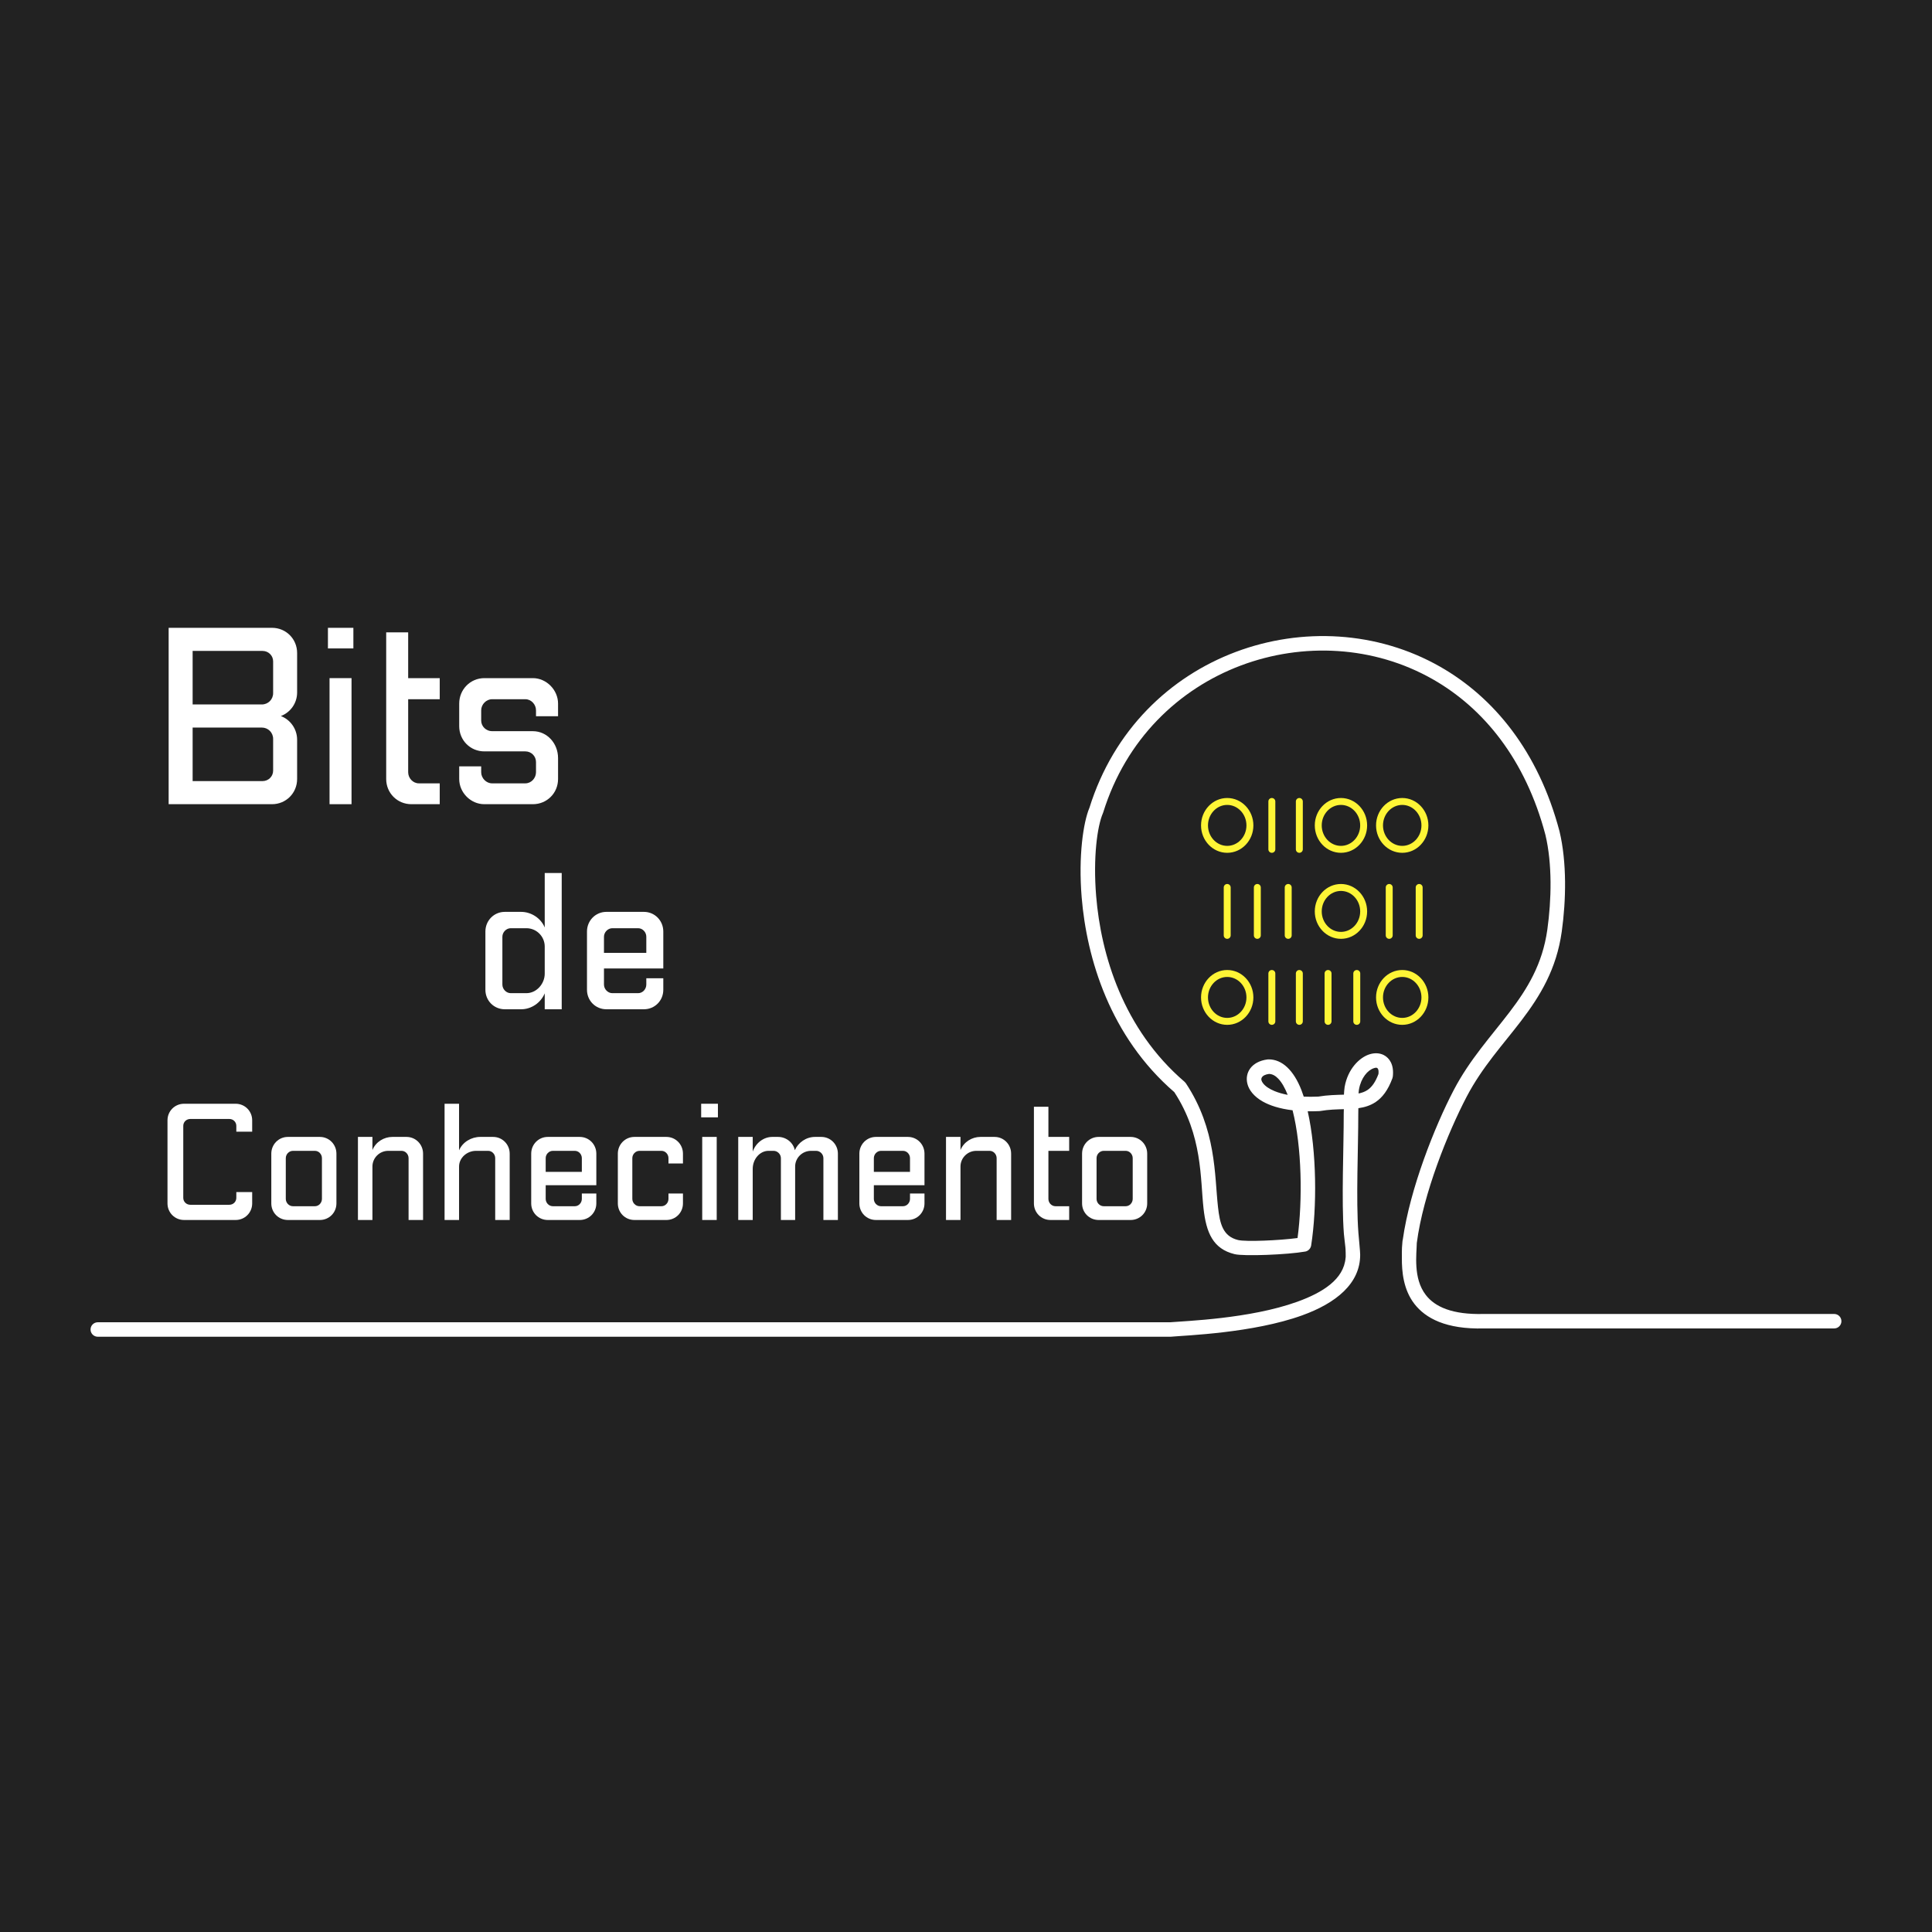 <svg xmlns="http://www.w3.org/2000/svg" xmlns:xlink="http://www.w3.org/1999/xlink" width="500" zoomAndPan="magnify" viewBox="0 0 375 375" height="500" preserveAspectRatio="xMidYMid meet" version="1.0"><defs><g/><clipPath id="1353f9da5a"><path d="M 17.574 123 L 357.324 123 L 357.324 259.496 L 17.574 259.496 Z M 17.574 123 " clip-rule="nonzero"/></clipPath><clipPath id="2b09c0247a"><path d="M 233.113 154.887 L 244 154.887 L 244 166 L 233.113 166 Z M 233.113 154.887 " clip-rule="nonzero"/></clipPath><clipPath id="d1db5b04f5"><path d="M 255 154.887 L 266 154.887 L 266 166 L 255 166 Z M 255 154.887 " clip-rule="nonzero"/></clipPath><clipPath id="23b319cc07"><path d="M 267 154.887 L 277.363 154.887 L 277.363 166 L 267 166 Z M 267 154.887 " clip-rule="nonzero"/></clipPath><clipPath id="d21856a476"><path d="M 246 154.887 L 248 154.887 L 248 166 L 246 166 Z M 246 154.887 " clip-rule="nonzero"/></clipPath><clipPath id="2f018c5aff"><path d="M 251 154.887 L 253 154.887 L 253 166 L 251 166 Z M 251 154.887 " clip-rule="nonzero"/></clipPath><clipPath id="fa3209e8aa"><path d="M 233.113 188 L 244 188 L 244 199 L 233.113 199 Z M 233.113 188 " clip-rule="nonzero"/></clipPath><clipPath id="cc19989922"><path d="M 267 188 L 277.363 188 L 277.363 199 L 267 199 Z M 267 188 " clip-rule="nonzero"/></clipPath></defs><rect x="-37.5" width="450" fill="#ffffff" y="-37.5" height="450" fill-opacity="1"/><rect x="-37.5" width="450" fill="#222222" y="-37.5" height="450" fill-opacity="1"/><g clip-path="url(#1353f9da5a)"><path fill="#ffffff" d="M 272.281 240.605 C 273.676 230.711 278.5 218.598 282.164 211.59 C 285.27 205.645 289.402 201.172 293.016 196.43 C 296.445 191.926 299.395 187.164 300.336 180.445 C 301.148 174.664 301.309 167.68 299.965 162.043 C 296.098 147.406 287.977 137.469 278.121 131.855 C 255.188 118.797 222.988 129.156 214.129 157.703 L 214.074 157.848 C 212.969 160.395 212.152 166.469 212.762 173.914 C 213.691 185.254 217.973 199.738 229.926 209.977 L 230.184 210.27 C 236.109 219.223 235.723 228.078 236.406 234.227 C 236.773 237.52 237.344 239.965 240.305 240.688 C 241.816 241.055 248.328 240.77 251.852 240.301 C 252.844 232.984 252.699 222.586 250.887 215.504 C 248.332 215.199 246.426 214.559 245.078 213.793 C 243.328 212.797 242.426 211.539 242.129 210.402 C 241.555 208.223 242.902 206.039 246.023 205.637 L 246.18 205.625 C 248.871 205.578 251.129 207.781 252.613 211.605 C 252.766 212.004 252.914 212.422 253.055 212.855 C 253.926 212.895 254.867 212.891 255.879 212.848 C 257.695 212.543 259.355 212.52 260.859 212.473 C 260.879 212 260.918 211.52 260.988 211.012 L 260.996 210.957 C 261.613 207.504 263.797 205.348 265.691 204.684 C 266.77 204.309 267.797 204.375 268.605 204.793 C 269.707 205.367 270.594 206.66 270.348 208.938 C 270.336 209.051 270.312 209.164 270.273 209.27 C 269.402 211.648 268.293 213.039 267.027 213.895 C 266.023 214.574 264.902 214.922 263.656 215.102 C 263.656 215.445 263.652 215.801 263.641 216.168 C 263.652 222.656 263.176 232.863 263.664 239.281 C 263.73 240.156 264.02 243.051 264.008 243.48 C 264.062 249.168 259.242 252.969 252.746 255.312 C 243.191 258.762 230.148 259.191 227.32 259.453 C 227.277 259.457 227.234 259.461 227.191 259.461 L 18.98 259.461 C 18.203 259.461 17.574 258.832 17.574 258.055 C 17.574 257.281 18.203 256.652 18.98 256.652 L 227.133 256.652 C 230.023 256.395 242.578 255.996 251.793 252.672 C 256.762 250.879 260.832 248.309 261.176 244.148 C 261.234 244.172 261.18 242.254 261.137 242.078 C 261.055 241.18 260.91 240.281 260.848 239.496 C 260.355 233.012 260.832 222.691 260.816 216.148 L 260.816 216.09 C 260.828 215.816 260.836 215.551 260.84 215.289 C 259.449 215.328 257.926 215.359 256.266 215.645 L 256.09 215.664 C 255.297 215.699 254.543 215.711 253.824 215.699 C 255.582 223.445 255.645 234.363 254.496 241.73 C 254.488 241.789 254.477 241.84 254.461 241.895 L 254.445 241.953 C 254.379 242.176 254.258 242.367 254.105 242.523 C 253.953 242.684 253.762 242.805 253.543 242.879 L 253.484 242.895 C 253.43 242.91 253.375 242.922 253.32 242.93 C 249.906 243.535 241.457 243.871 239.637 243.43 C 235.418 242.402 234.121 239.23 233.602 234.539 C 232.957 228.754 233.434 220.406 227.934 211.984 C 215.457 201.207 210.926 186.043 209.949 174.145 C 209.293 166.141 210.27 159.602 211.457 156.797 C 220.91 126.484 255.141 115.523 279.52 129.402 C 289.949 135.344 298.598 145.828 302.699 161.355 C 304.133 167.344 303.988 174.727 303.133 180.836 C 302.113 188.102 298.969 193.27 295.262 198.137 C 291.738 202.762 287.691 207.102 284.664 212.895 C 281.082 219.75 276.242 231.691 275 241.258 C 274.984 242.297 274.793 244.012 274.926 245.922 C 275.055 247.719 275.473 249.711 276.762 251.371 C 278.527 253.656 281.883 255.203 287.996 255.039 L 356.016 255.039 C 356.789 255.039 357.418 255.668 357.418 256.441 C 357.418 257.219 356.789 257.848 356.016 257.848 L 288.051 257.848 C 280.645 258.043 276.684 255.859 274.539 253.09 C 272.387 250.312 272.082 246.809 272.102 244.148 C 272.102 244.148 272.066 242.27 272.191 241.289 C 272.191 241.227 272.223 240.762 272.281 240.605 Z M 246.305 208.449 C 245.621 208.547 245.109 208.77 244.895 209.18 C 244.73 209.504 244.867 209.887 245.164 210.27 C 245.598 210.84 246.352 211.355 247.418 211.793 C 248.129 212.082 248.965 212.328 249.938 212.512 C 249.418 211.199 248.82 210.113 248.102 209.363 C 247.574 208.812 246.984 208.461 246.305 208.449 Z M 267.559 208.465 C 267.609 207.926 267.586 207.539 267.352 207.328 C 267.184 207.18 266.934 207.25 266.676 207.332 C 265.457 207.715 264.184 209.203 263.781 211.426 L 263.742 211.711 C 263.734 211.816 263.723 211.918 263.711 212.02 L 263.695 212.242 C 264.328 212.121 264.914 211.918 265.445 211.559 C 266.293 210.984 266.973 210.02 267.559 208.465 Z M 267.559 208.465 " fill-opacity="1" fill-rule="evenodd"/></g><g fill="#ffffff" fill-opacity="1"><g transform="translate(29.562, 156.094)"><g><path d="M 3.172 -34.234 L 3.172 0 L 23.234 0 C 25.953 0 28.109 -2.156 28.109 -4.891 L 28.109 -12.5 C 28.109 -14.609 26.797 -16.406 24.953 -17.109 C 26.797 -17.812 28.109 -19.578 28.109 -21.688 L 28.109 -29.344 C 28.109 -32.078 25.953 -34.234 23.234 -34.234 Z M 7.828 -14.875 L 21.25 -14.875 C 22.484 -14.875 23.453 -13.906 23.453 -12.672 L 23.453 -6.516 C 23.453 -5.375 22.531 -4.484 21.391 -4.484 L 7.828 -4.484 Z M 7.828 -19.359 L 7.828 -29.75 L 21.391 -29.75 C 22.531 -29.75 23.453 -28.859 23.453 -27.719 L 23.453 -21.562 C 23.453 -20.328 22.484 -19.359 21.25 -19.359 Z M 7.828 -19.359 "/></g></g></g><g fill="#ffffff" fill-opacity="1"><g transform="translate(60.84, 156.094)"><g><path d="M 3.125 -24.469 L 3.125 0 L 7.391 0 L 7.391 -24.469 Z M 2.812 -34.234 L 2.812 -30.234 L 7.75 -30.234 L 7.75 -34.234 Z M 2.812 -34.234 "/></g></g></g><g fill="#ffffff" fill-opacity="1"><g transform="translate(71.398, 156.094)"><g><path d="M 3.562 -33.359 L 3.562 -4.891 C 3.562 -2.156 5.719 0 8.453 0 L 13.953 0 L 13.953 -4.047 L 9.906 -4.047 C 8.75 -4.047 7.828 -5.062 7.828 -6.203 L 7.828 -20.375 L 13.953 -20.375 L 13.953 -24.469 L 7.828 -24.469 L 7.828 -33.359 Z M 3.562 -33.359 "/></g></g></g><g fill="#ffffff" fill-opacity="1"><g transform="translate(85.96, 156.094)"><g><path d="M 8.047 -24.469 C 5.328 -24.469 3.172 -22.266 3.172 -19.531 L 3.172 -15.141 C 3.172 -12.406 5.328 -10.25 8.047 -10.25 L 16.016 -10.25 C 17.156 -10.25 18.078 -9.328 18.078 -8.188 L 18.078 -6.203 C 18.078 -5.062 17.156 -4.047 16.016 -4.047 L 9.547 -4.047 C 8.406 -4.047 7.438 -5.062 7.438 -6.203 L 7.438 -7.344 L 3.172 -7.344 L 3.172 -4.891 C 3.172 -2.25 5.406 0 8.047 0 L 17.469 0 C 20.203 0 22.359 -2.156 22.359 -4.891 L 22.359 -8.938 C 22.359 -11.844 20.203 -14.172 17.469 -14.172 L 9.547 -14.172 C 8.406 -14.172 7.438 -15.094 7.438 -16.234 L 7.438 -18.219 C 7.438 -19.359 8.406 -20.375 9.547 -20.375 L 16.016 -20.375 C 17.156 -20.375 18.078 -19.359 18.078 -18.219 L 18.078 -17.078 L 22.359 -17.078 L 22.359 -19.531 C 22.359 -22.172 20.109 -24.469 17.469 -24.469 Z M 8.047 -24.469 "/></g></g></g><g fill="#ffffff" fill-opacity="1"><g transform="translate(91.762, 195.899)"><g><path d="M 13.969 -26.453 L 13.969 -15.875 C 13.188 -17.75 11.281 -18.906 9.391 -18.906 L 6.219 -18.906 C 4.109 -18.906 2.453 -17.203 2.453 -15.094 L 2.453 -3.781 C 2.453 -1.672 4.109 0 6.219 0 L 9.391 0 C 11.422 0 13.219 -1.297 13.969 -3.094 L 13.969 0 L 17.266 0 L 17.266 -26.453 Z M 7.375 -15.734 L 10.406 -15.734 C 12.375 -15.734 13.969 -14.141 13.969 -12.172 L 13.969 -6.906 C 13.969 -4.938 12.375 -3.125 10.406 -3.125 L 7.375 -3.125 C 6.5 -3.125 5.75 -3.906 5.75 -4.797 L 5.75 -14.078 C 5.75 -14.953 6.5 -15.734 7.375 -15.734 Z M 7.375 -15.734 "/></g></g></g><g fill="#ffffff" fill-opacity="1"><g transform="translate(111.48, 195.899)"><g><path d="M 6.219 -18.906 C 4.109 -18.906 2.453 -17.203 2.453 -15.094 L 2.453 -3.781 C 2.453 -1.672 4.109 0 6.219 0 L 13.5 0 C 15.609 0 17.266 -1.672 17.266 -3.781 L 17.266 -6.016 L 13.969 -6.016 L 13.969 -4.797 C 13.969 -3.906 13.266 -3.125 12.375 -3.125 L 7.375 -3.125 C 6.5 -3.125 5.75 -3.906 5.75 -4.797 L 5.75 -7.922 L 17.266 -7.922 L 17.266 -15.094 C 17.266 -17.203 15.609 -18.906 13.5 -18.906 Z M 5.75 -10.953 L 5.75 -14.078 C 5.75 -14.953 6.5 -15.734 7.375 -15.734 L 12.375 -15.734 C 13.266 -15.734 13.969 -14.953 13.969 -14.078 L 13.969 -10.953 Z M 5.75 -10.953 "/></g></g></g><g fill="#ffffff" fill-opacity="1"><g transform="translate(30.417, 236.799)"><g><path d="M 5.312 -22.562 C 3.516 -22.562 2.094 -21.141 2.094 -19.344 L 2.094 -3.219 C 2.094 -1.422 3.516 0 5.312 0 L 15.312 0 C 17.109 0 18.531 -1.422 18.531 -3.219 L 18.531 -5.422 L 15.453 -5.422 L 15.453 -4.297 C 15.453 -3.531 14.844 -2.953 14.094 -2.953 L 6.531 -2.953 C 5.766 -2.953 5.156 -3.531 5.156 -4.297 L 5.156 -18.266 C 5.156 -19.031 5.766 -19.609 6.531 -19.609 L 14.094 -19.609 C 14.844 -19.609 15.453 -19.031 15.453 -18.266 L 15.453 -17.141 L 18.531 -17.141 L 18.531 -19.344 C 18.531 -21.141 17.109 -22.562 15.312 -22.562 Z M 5.312 -22.562 "/></g></g></g><g fill="#ffffff" fill-opacity="1"><g transform="translate(50.566, 236.799)"><g><path d="M 5.312 -16.125 C 3.516 -16.125 2.094 -14.672 2.094 -12.875 L 2.094 -3.219 C 2.094 -1.422 3.516 0 5.312 0 L 11.516 0 C 13.312 0 14.734 -1.422 14.734 -3.219 L 14.734 -12.875 C 14.734 -14.672 13.312 -16.125 11.516 -16.125 Z M 6.297 -13.422 L 10.562 -13.422 C 11.312 -13.422 11.922 -12.766 11.922 -12 L 11.922 -4.094 C 11.922 -3.328 11.312 -2.672 10.562 -2.672 L 6.297 -2.672 C 5.531 -2.672 4.906 -3.328 4.906 -4.094 L 4.906 -12 C 4.906 -12.766 5.531 -13.422 6.297 -13.422 Z M 6.297 -13.422 "/></g></g></g><g fill="#ffffff" fill-opacity="1"><g transform="translate(67.382, 236.799)"><g><path d="M 2.094 -16.125 L 2.094 0 L 4.906 0 L 4.906 -10.375 C 4.906 -12.062 6.297 -13.422 7.969 -13.422 L 10.562 -13.422 C 11.312 -13.422 11.922 -12.766 11.922 -12 L 11.922 0 L 14.734 0 L 14.734 -12.875 C 14.734 -14.672 13.312 -16.125 11.516 -16.125 L 8.781 -16.125 C 7.156 -16.125 5.562 -15.172 4.906 -13.578 L 4.906 -16.125 Z M 2.094 -16.125 "/></g></g></g><g fill="#ffffff" fill-opacity="1"><g transform="translate(84.197, 236.799)"><g><path d="M 2.094 -22.562 L 2.094 0 L 4.906 0 L 4.906 -10.375 C 4.906 -12.062 6.438 -13.422 8.203 -13.422 L 10.562 -13.422 C 11.312 -13.422 11.922 -12.766 11.922 -12 L 11.922 0 L 14.734 0 L 14.734 -12.875 C 14.734 -14.672 13.312 -16.125 11.516 -16.125 L 9.016 -16.125 C 7.312 -16.125 5.594 -15.141 4.906 -13.516 L 4.906 -22.562 Z M 2.094 -22.562 "/></g></g></g><g fill="#ffffff" fill-opacity="1"><g transform="translate(101.013, 236.799)"><g><path d="M 5.312 -16.125 C 3.516 -16.125 2.094 -14.672 2.094 -12.875 L 2.094 -3.219 C 2.094 -1.422 3.516 0 5.312 0 L 11.516 0 C 13.312 0 14.734 -1.422 14.734 -3.219 L 14.734 -5.141 L 11.922 -5.141 L 11.922 -4.094 C 11.922 -3.328 11.312 -2.672 10.562 -2.672 L 6.297 -2.672 C 5.531 -2.672 4.906 -3.328 4.906 -4.094 L 4.906 -6.75 L 14.734 -6.75 L 14.734 -12.875 C 14.734 -14.672 13.312 -16.125 11.516 -16.125 Z M 4.906 -9.344 L 4.906 -12 C 4.906 -12.766 5.531 -13.422 6.297 -13.422 L 10.562 -13.422 C 11.312 -13.422 11.922 -12.766 11.922 -12 L 11.922 -9.344 Z M 4.906 -9.344 "/></g></g></g><g fill="#ffffff" fill-opacity="1"><g transform="translate(117.828, 236.799)"><g><path d="M 5.312 -16.125 C 3.516 -16.125 2.094 -14.672 2.094 -12.875 L 2.094 -3.219 C 2.094 -1.422 3.516 0 5.312 0 L 11.516 0 C 13.312 0 14.734 -1.422 14.734 -3.219 L 14.734 -5.141 L 11.922 -5.141 L 11.922 -4.094 C 11.922 -3.328 11.312 -2.672 10.562 -2.672 L 6.297 -2.672 C 5.531 -2.672 4.906 -3.328 4.906 -4.094 L 4.906 -12 C 4.906 -12.766 5.531 -13.422 6.297 -13.422 L 10.562 -13.422 C 11.312 -13.422 11.922 -12.766 11.922 -12 L 11.922 -10.969 L 14.734 -10.969 L 14.734 -12.875 C 14.734 -14.672 13.312 -16.125 11.516 -16.125 Z M 5.312 -16.125 "/></g></g></g><g fill="#ffffff" fill-opacity="1"><g transform="translate(134.238, 236.799)"><g><path d="M 2.062 -16.125 L 2.062 0 L 4.875 0 L 4.875 -16.125 Z M 1.859 -22.562 L 1.859 -19.922 L 5.109 -19.922 L 5.109 -22.562 Z M 1.859 -22.562 "/></g></g></g><g fill="#ffffff" fill-opacity="1"><g transform="translate(141.196, 236.799)"><g><path d="M 2.094 -16.125 L 2.094 0 L 4.906 0 L 4.906 -9.922 C 4.906 -11.828 6.297 -13.422 7.969 -13.422 L 8.969 -13.422 C 9.719 -13.422 10.375 -12.766 10.375 -12 L 10.375 0 L 13.141 0 L 13.141 -10.375 C 13.141 -12.062 14.531 -13.422 16.219 -13.422 L 17.219 -13.422 C 17.984 -13.422 18.625 -12.766 18.625 -12 L 18.625 0 L 21.438 0 L 21.438 -12.875 C 21.438 -14.672 20.016 -16.125 18.219 -16.125 L 17 -16.125 C 15.281 -16.125 13.75 -15.047 13.078 -13.547 C 12.766 -15.047 11.391 -16.125 9.828 -16.125 L 8.703 -16.125 C 7.078 -16.125 5.531 -15.016 4.906 -13.281 L 4.906 -16.125 Z M 2.094 -16.125 "/></g></g></g><g fill="#ffffff" fill-opacity="1"><g transform="translate(164.708, 236.799)"><g><path d="M 5.312 -16.125 C 3.516 -16.125 2.094 -14.672 2.094 -12.875 L 2.094 -3.219 C 2.094 -1.422 3.516 0 5.312 0 L 11.516 0 C 13.312 0 14.734 -1.422 14.734 -3.219 L 14.734 -5.141 L 11.922 -5.141 L 11.922 -4.094 C 11.922 -3.328 11.312 -2.672 10.562 -2.672 L 6.297 -2.672 C 5.531 -2.672 4.906 -3.328 4.906 -4.094 L 4.906 -6.75 L 14.734 -6.75 L 14.734 -12.875 C 14.734 -14.672 13.312 -16.125 11.516 -16.125 Z M 4.906 -9.344 L 4.906 -12 C 4.906 -12.766 5.531 -13.422 6.297 -13.422 L 10.562 -13.422 C 11.312 -13.422 11.922 -12.766 11.922 -12 L 11.922 -9.344 Z M 4.906 -9.344 "/></g></g></g><g fill="#ffffff" fill-opacity="1"><g transform="translate(181.524, 236.799)"><g><path d="M 2.094 -16.125 L 2.094 0 L 4.906 0 L 4.906 -10.375 C 4.906 -12.062 6.297 -13.422 7.969 -13.422 L 10.562 -13.422 C 11.312 -13.422 11.922 -12.766 11.922 -12 L 11.922 0 L 14.734 0 L 14.734 -12.875 C 14.734 -14.672 13.312 -16.125 11.516 -16.125 L 8.781 -16.125 C 7.156 -16.125 5.562 -15.172 4.906 -13.578 L 4.906 -16.125 Z M 2.094 -16.125 "/></g></g></g><g fill="#ffffff" fill-opacity="1"><g transform="translate(198.339, 236.799)"><g><path d="M 2.344 -21.984 L 2.344 -3.219 C 2.344 -1.422 3.766 0 5.562 0 L 9.188 0 L 9.188 -2.672 L 6.531 -2.672 C 5.766 -2.672 5.156 -3.328 5.156 -4.094 L 5.156 -13.422 L 9.188 -13.422 L 9.188 -16.125 L 5.156 -16.125 L 5.156 -21.984 Z M 2.344 -21.984 "/></g></g></g><g fill="#ffffff" fill-opacity="1"><g transform="translate(207.936, 236.799)"><g><path d="M 5.312 -16.125 C 3.516 -16.125 2.094 -14.672 2.094 -12.875 L 2.094 -3.219 C 2.094 -1.422 3.516 0 5.312 0 L 11.516 0 C 13.312 0 14.734 -1.422 14.734 -3.219 L 14.734 -12.875 C 14.734 -14.672 13.312 -16.125 11.516 -16.125 Z M 6.297 -13.422 L 10.562 -13.422 C 11.312 -13.422 11.922 -12.766 11.922 -12 L 11.922 -4.094 C 11.922 -3.328 11.312 -2.672 10.562 -2.672 L 6.297 -2.672 C 5.531 -2.672 4.906 -3.328 4.906 -4.094 L 4.906 -12 C 4.906 -12.766 5.531 -13.422 6.297 -13.422 Z M 6.297 -13.422 "/></g></g></g><g clip-path="url(#2b09c0247a)"><path fill="#fef536" d="M 238.199 164.184 C 236.141 164.184 234.469 162.402 234.469 160.211 C 234.469 158.02 236.141 156.234 238.199 156.234 C 240.258 156.234 241.934 158.02 241.934 160.211 C 241.934 162.402 240.258 164.184 238.199 164.184 Z M 238.199 154.891 C 235.398 154.891 233.121 157.277 233.121 160.211 C 233.121 163.145 235.398 165.531 238.199 165.531 C 241.004 165.531 243.281 163.145 243.281 160.211 C 243.281 157.277 241.004 154.891 238.199 154.891 " fill-opacity="1" fill-rule="nonzero"/></g><g clip-path="url(#d1db5b04f5)"><path fill="#fef536" d="M 260.277 164.184 C 258.219 164.184 256.547 162.402 256.547 160.211 C 256.547 158.02 258.219 156.234 260.277 156.234 C 262.336 156.234 264.012 158.02 264.012 160.211 C 264.012 162.402 262.336 164.184 260.277 164.184 Z M 260.277 154.891 C 257.477 154.891 255.199 157.277 255.199 160.211 C 255.199 163.145 257.477 165.531 260.277 165.531 C 263.078 165.531 265.359 163.145 265.359 160.211 C 265.359 157.277 263.078 154.891 260.277 154.891 " fill-opacity="1" fill-rule="nonzero"/></g><g clip-path="url(#23b319cc07)"><path fill="#fef536" d="M 272.172 156.234 C 274.23 156.234 275.902 158.02 275.902 160.211 C 275.902 162.402 274.23 164.184 272.172 164.184 C 270.113 164.184 268.438 162.402 268.438 160.211 C 268.438 158.02 270.113 156.234 272.172 156.234 Z M 272.172 165.531 C 274.973 165.531 277.25 163.145 277.25 160.211 C 277.25 157.277 274.973 154.891 272.172 154.891 C 269.371 154.891 267.09 157.277 267.09 160.211 C 267.09 163.145 269.371 165.531 272.172 165.531 " fill-opacity="1" fill-rule="nonzero"/></g><g clip-path="url(#d21856a476)"><path fill="#fef536" d="M 246.863 154.891 C 246.492 154.891 246.191 155.191 246.191 155.562 L 246.191 164.859 C 246.191 165.23 246.492 165.531 246.863 165.531 C 247.234 165.531 247.539 165.23 247.539 164.859 L 247.539 155.562 C 247.539 155.191 247.234 154.891 246.863 154.891 " fill-opacity="1" fill-rule="nonzero"/></g><g clip-path="url(#2f018c5aff)"><path fill="#fef536" d="M 252.199 154.891 C 251.828 154.891 251.527 155.191 251.527 155.562 L 251.527 164.859 C 251.527 165.23 251.828 165.531 252.199 165.531 C 252.57 165.531 252.875 165.23 252.875 164.859 L 252.875 155.562 C 252.875 155.191 252.57 154.891 252.199 154.891 " fill-opacity="1" fill-rule="nonzero"/></g><path fill="#fef536" d="M 260.277 180.879 C 258.219 180.879 256.547 179.098 256.547 176.906 C 256.547 174.715 258.219 172.93 260.277 172.93 C 262.336 172.93 264.012 174.715 264.012 176.906 C 264.012 179.098 262.336 180.879 260.277 180.879 Z M 260.277 171.582 C 257.477 171.582 255.199 173.969 255.199 176.906 C 255.199 179.84 257.477 182.227 260.277 182.227 C 263.078 182.227 265.359 179.84 265.359 176.906 C 265.359 173.969 263.078 171.582 260.277 171.582 " fill-opacity="1" fill-rule="nonzero"/><path fill="#fef536" d="M 244.047 171.582 C 243.676 171.582 243.375 171.883 243.375 172.258 L 243.375 181.555 C 243.375 181.926 243.676 182.227 244.047 182.227 C 244.418 182.227 244.719 181.926 244.719 181.555 L 244.719 172.258 C 244.719 171.883 244.418 171.582 244.047 171.582 " fill-opacity="1" fill-rule="nonzero"/><path fill="#fef536" d="M 238.875 181.555 L 238.875 172.258 C 238.875 171.883 238.574 171.582 238.199 171.582 C 237.828 171.582 237.527 171.883 237.527 172.258 L 237.527 181.555 C 237.527 181.926 237.828 182.227 238.199 182.227 C 238.574 182.227 238.875 181.926 238.875 181.555 " fill-opacity="1" fill-rule="nonzero"/><path fill="#fef536" d="M 250.043 171.582 C 249.668 171.582 249.367 171.883 249.367 172.258 L 249.367 181.555 C 249.367 181.926 249.668 182.227 250.043 182.227 C 250.414 182.227 250.715 181.926 250.715 181.555 L 250.715 172.258 C 250.715 171.883 250.414 171.582 250.043 171.582 " fill-opacity="1" fill-rule="nonzero"/><path fill="#fef536" d="M 268.973 172.258 L 268.973 181.555 C 268.973 181.926 269.273 182.227 269.645 182.227 C 270.016 182.227 270.32 181.926 270.32 181.555 L 270.32 172.258 C 270.32 171.883 270.016 171.582 269.645 171.582 C 269.273 171.582 268.973 171.883 268.973 172.258 " fill-opacity="1" fill-rule="nonzero"/><path fill="#fef536" d="M 274.789 172.258 L 274.789 181.555 C 274.789 181.926 275.09 182.227 275.461 182.227 C 275.832 182.227 276.133 181.926 276.133 181.555 L 276.133 172.258 C 276.133 171.883 275.832 171.582 275.461 171.582 C 275.09 171.582 274.789 171.883 274.789 172.258 " fill-opacity="1" fill-rule="nonzero"/><g clip-path="url(#fa3209e8aa)"><path fill="#fef536" d="M 238.199 197.574 C 236.141 197.574 234.469 195.789 234.469 193.598 C 234.469 191.406 236.141 189.625 238.199 189.625 C 240.258 189.625 241.934 191.406 241.934 193.598 C 241.934 195.789 240.258 197.574 238.199 197.574 Z M 238.199 188.277 C 235.398 188.277 233.121 190.664 233.121 193.598 C 233.121 196.535 235.398 198.922 238.199 198.922 C 241.004 198.922 243.281 196.535 243.281 193.598 C 243.281 190.664 241.004 188.277 238.199 188.277 " fill-opacity="1" fill-rule="nonzero"/></g><g clip-path="url(#cc19989922)"><path fill="#fef536" d="M 272.172 197.574 C 270.113 197.574 268.438 195.789 268.438 193.598 C 268.438 191.406 270.113 189.625 272.172 189.625 C 274.23 189.625 275.902 191.406 275.902 193.598 C 275.902 195.789 274.23 197.574 272.172 197.574 Z M 272.172 188.277 C 269.371 188.277 267.09 190.664 267.09 193.598 C 267.09 196.535 269.371 198.922 272.172 198.922 C 274.973 198.922 277.25 196.535 277.25 193.598 C 277.25 190.664 274.973 188.277 272.172 188.277 " fill-opacity="1" fill-rule="nonzero"/></g><path fill="#fef536" d="M 246.863 188.277 C 246.492 188.277 246.191 188.578 246.191 188.949 L 246.191 198.246 C 246.191 198.621 246.492 198.922 246.863 198.922 C 247.234 198.922 247.539 198.621 247.539 198.246 L 247.539 188.949 C 247.539 188.578 247.234 188.277 246.863 188.277 " fill-opacity="1" fill-rule="nonzero"/><path fill="#fef536" d="M 252.199 188.277 C 251.828 188.277 251.527 188.578 251.527 188.949 L 251.527 198.246 C 251.527 198.621 251.828 198.922 252.199 198.922 C 252.57 198.922 252.875 198.621 252.875 198.246 L 252.875 188.949 C 252.875 188.578 252.57 188.277 252.199 188.277 " fill-opacity="1" fill-rule="nonzero"/><path fill="#fef536" d="M 257.773 188.277 C 257.402 188.277 257.102 188.578 257.102 188.949 L 257.102 198.246 C 257.102 198.621 257.402 198.922 257.773 198.922 C 258.148 198.922 258.449 198.621 258.449 198.246 L 258.449 188.949 C 258.449 188.578 258.148 188.277 257.773 188.277 " fill-opacity="1" fill-rule="nonzero"/><path fill="#fef536" d="M 263.352 188.277 C 262.98 188.277 262.676 188.578 262.676 188.949 L 262.676 198.246 C 262.676 198.621 262.98 198.922 263.352 198.922 C 263.723 198.922 264.023 198.621 264.023 198.246 L 264.023 188.949 C 264.023 188.578 263.723 188.277 263.352 188.277 " fill-opacity="1" fill-rule="nonzero"/></svg>